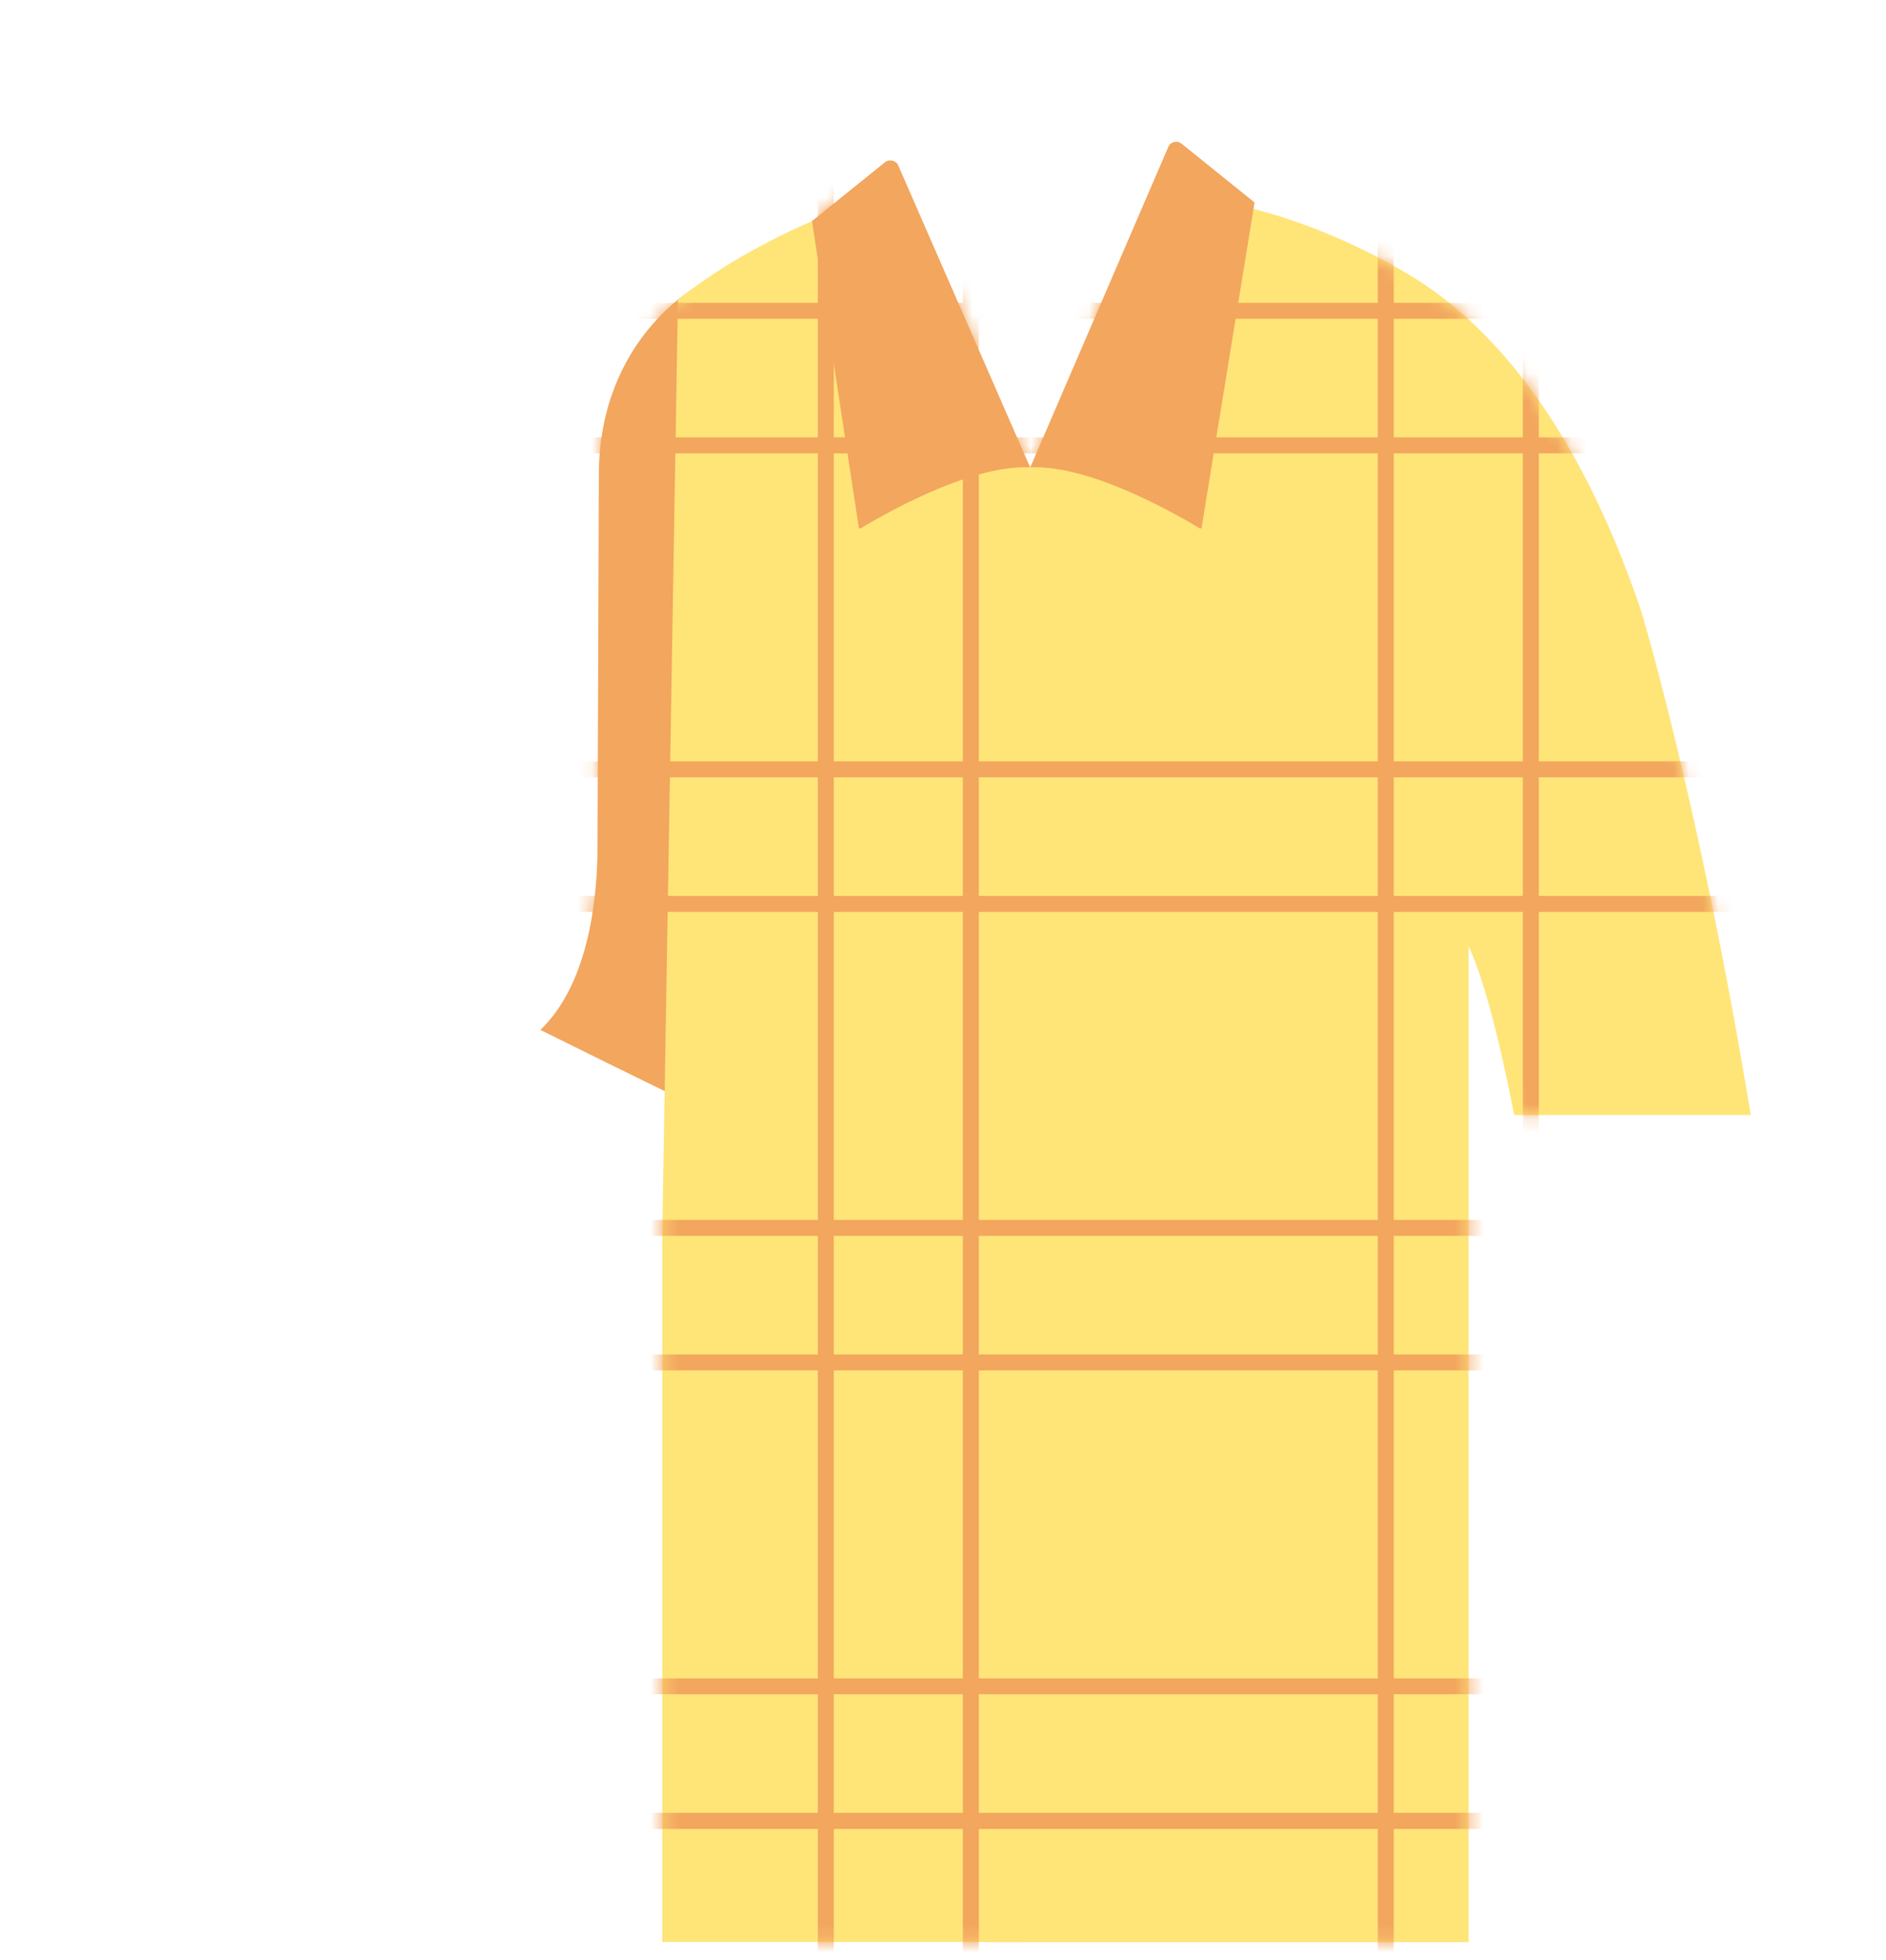 <svg width="129" height="134" viewBox="0 0 129 134" fill="none" xmlns="http://www.w3.org/2000/svg">
<g clip-path="url(#clip0_331_604)">
<path d="M119.75 76.235H103.57C102.57 71.115 101.51 66.965 100.45 64.685V132.785H67.42L70.46 31.955L82.05 13.595C82.05 13.595 88.39 14.045 96.33 18.755C101.57 21.875 107.75 28.415 112.28 41.855C112.28 41.855 116.28 55.145 119.75 76.235Z" fill="#FFE478"/>
<path d="M47.74 19.535L47.02 75.325C46.96 75.375 36.96 70.415 36.96 70.415C40.21 67.305 40.86 61.625 40.87 57.915L40.96 32.495C40.96 23.135 47.74 19.535 47.74 19.535Z" fill="#F2A65E"/>
<path d="M62.2 13.595C59.01 13.595 55.94 14.735 51.96 16.855C48.6 18.645 46.37 20.485 46.37 20.485L45.3 84.265V84.275V106.735V132.775H70.03L70.46 31.965L62.2 13.595Z" fill="#FFE478"/>
<mask id="mask0_331_604" style="mask-type:luminance" maskUnits="userSpaceOnUse" x="36" y="9" width="84" height="124">
<path d="M112.28 41.855C107.75 28.415 101.57 21.875 96.33 18.755C92.1 16.245 88.34 14.955 85.73 14.285L85.8 13.835L80.81 9.815C80.5 9.565 80.05 9.685 79.9 10.045L70.47 31.945V31.955V31.965V31.955L61.45 11.315C61.3 10.955 60.84 10.845 60.54 11.085L55.55 15.105V15.135C54.43 15.605 53.25 16.175 51.97 16.855C48.61 18.645 46.38 20.485 46.38 20.485V20.495C44.4 22.095 40.97 25.835 40.97 32.495L40.88 57.915C40.87 61.625 40.22 67.305 36.97 70.415C36.97 70.415 42.65 73.235 45.47 74.595L45.31 84.265V84.275V106.735V132.775H67.43H100.46V64.675C101.52 66.955 102.58 71.105 103.58 76.225H119.76C116.28 55.145 112.28 41.855 112.28 41.855Z" fill="white"/>
</mask>
<g mask="url(#mask0_331_604)">
<path d="M150.29 21.795V20.705H143.55V11.635H142.46V20.705H133.63V11.635H132.54V20.705H105.25V11.635H104.16V20.705H95.329V11.635H94.24V20.705H66.95V11.635H65.859V20.705H57.029V11.635H55.94V20.705H31.189V11.635H30.099V20.705H21.27V11.635H20.18V20.705H11.499V21.795H20.18V29.905H11.499V30.995H20.18V52.055H11.499V53.145H20.18V61.255H11.499V62.345H20.18V83.405H11.499V84.495H20.18V92.605H11.499V93.695H20.18V114.755H11.499V115.845H20.18V123.955H11.499V125.045H20.18V134.755H21.27V125.045H30.099V134.755H31.189V125.045H55.94V134.755H57.029V125.045H65.859V134.755H66.95V125.045H94.24V134.755H95.329V125.045H104.16V134.755H105.25V125.045H132.54V134.755H133.63V125.045H142.46V134.755H143.55V125.045H150.29V123.955H143.55V115.845H150.29V114.755H143.55V93.695H150.29V92.605H143.55V84.495H150.29V83.405H143.55V62.345H150.29V61.255H143.55V53.145H150.29V52.055H143.55V30.995H150.29V29.905H143.55V21.795H150.29ZM132.54 21.795V29.905H105.25V21.795H132.54ZM66.95 61.255V53.145H94.24V61.255H66.95ZM94.24 62.345V83.405H66.95V62.345H94.24ZM65.859 61.255H57.029V53.145H65.859V61.255ZM65.859 62.345V83.405H57.029V62.345H65.859ZM65.859 84.495V92.605H57.029V84.495H65.859ZM66.95 84.495H94.24V92.605H66.95V84.495ZM95.329 84.495H104.16V92.605H95.329V84.495ZM95.329 83.405V62.345H104.16V83.405H95.329ZM95.329 61.255V53.145H104.16V61.255H95.329ZM95.329 52.055V30.995H104.16V52.055H95.329ZM94.24 52.055H66.95V30.995H94.24V52.055ZM65.859 52.055H57.029V30.995H65.859V52.055ZM55.94 52.055H31.189V30.995H55.94V52.055ZM55.94 53.145V61.255H31.189V53.145H55.94ZM55.94 62.345V83.405H31.189V62.345H55.94ZM55.94 84.495V92.605H31.189V84.495H55.94ZM55.94 93.695V114.755H31.189V93.695H55.94ZM57.029 93.695H65.859V114.755H57.029V93.695ZM66.95 93.695H94.24V114.755H66.95V93.695ZM95.329 93.695H104.16V114.755H95.329V93.695ZM105.25 93.695H132.54V114.755H105.25V93.695ZM105.25 92.605V84.495H132.54V92.605H105.25ZM105.25 83.405V62.345H132.54V83.405H105.25ZM105.25 61.255V53.145H132.54V61.255H105.25ZM105.25 52.055V30.995H132.54V52.055H105.25ZM104.16 21.795V29.905H95.329V21.795H104.16ZM94.24 21.795V29.905H66.95V21.795H94.24ZM65.859 21.795V29.905H57.029V21.795H65.859ZM55.94 21.795V29.905H31.189V21.795H55.94ZM21.279 21.795H30.11V29.905H21.279V21.795ZM21.279 30.995H30.11V52.055H21.279V30.995ZM21.279 53.145H30.11V61.255H21.279V53.145ZM21.279 62.345H30.11V83.405H21.279V62.345ZM21.279 84.495H30.11V92.605H21.279V84.495ZM21.279 93.695H30.11V114.755H21.279V93.695ZM21.279 123.945V115.835H30.11V123.945H21.279ZM31.189 123.945V115.835H55.94V123.945H31.189ZM57.029 123.945V115.835H65.859V123.945H57.029ZM66.95 123.945V115.835H94.24V123.945H66.95ZM95.329 123.945V115.835H104.16V123.945H95.329ZM105.25 123.945V115.835H132.54V123.945H105.25ZM142.46 123.945H133.63V115.835H142.46V123.945ZM142.46 114.755H133.63V93.695H142.46V114.755ZM142.46 92.605H133.63V84.495H142.46V92.605ZM142.46 83.405H133.63V62.345H142.46V83.405ZM142.46 61.255H133.63V53.145H142.46V61.255ZM142.46 52.055H133.63V30.995H142.46V52.055ZM142.46 29.905H133.63V21.795H142.46V29.905Z" fill="#F2A65E"/>
</g>
<path d="M80.82 9.825L85.81 13.845L82.19 36.065C82.18 36.125 82.11 36.155 82.06 36.125C81.14 35.565 74.75 31.735 70.47 31.955L79.91 10.045C80.06 9.685 80.51 9.575 80.82 9.825Z" fill="#F2A65E"/>
<path d="M60.53 11.095L55.54 15.115L58.74 36.065C58.75 36.125 58.82 36.155 58.87 36.125C59.79 35.565 66.18 31.735 70.46 31.955L61.44 11.315C61.29 10.965 60.83 10.855 60.53 11.095Z" fill="#F2A65E"/>
</g>
<defs>
<clipPath id="clip0_331_604">
<rect width="129" height="134" fill="white"/>
</clipPath>
</defs>
</svg>
